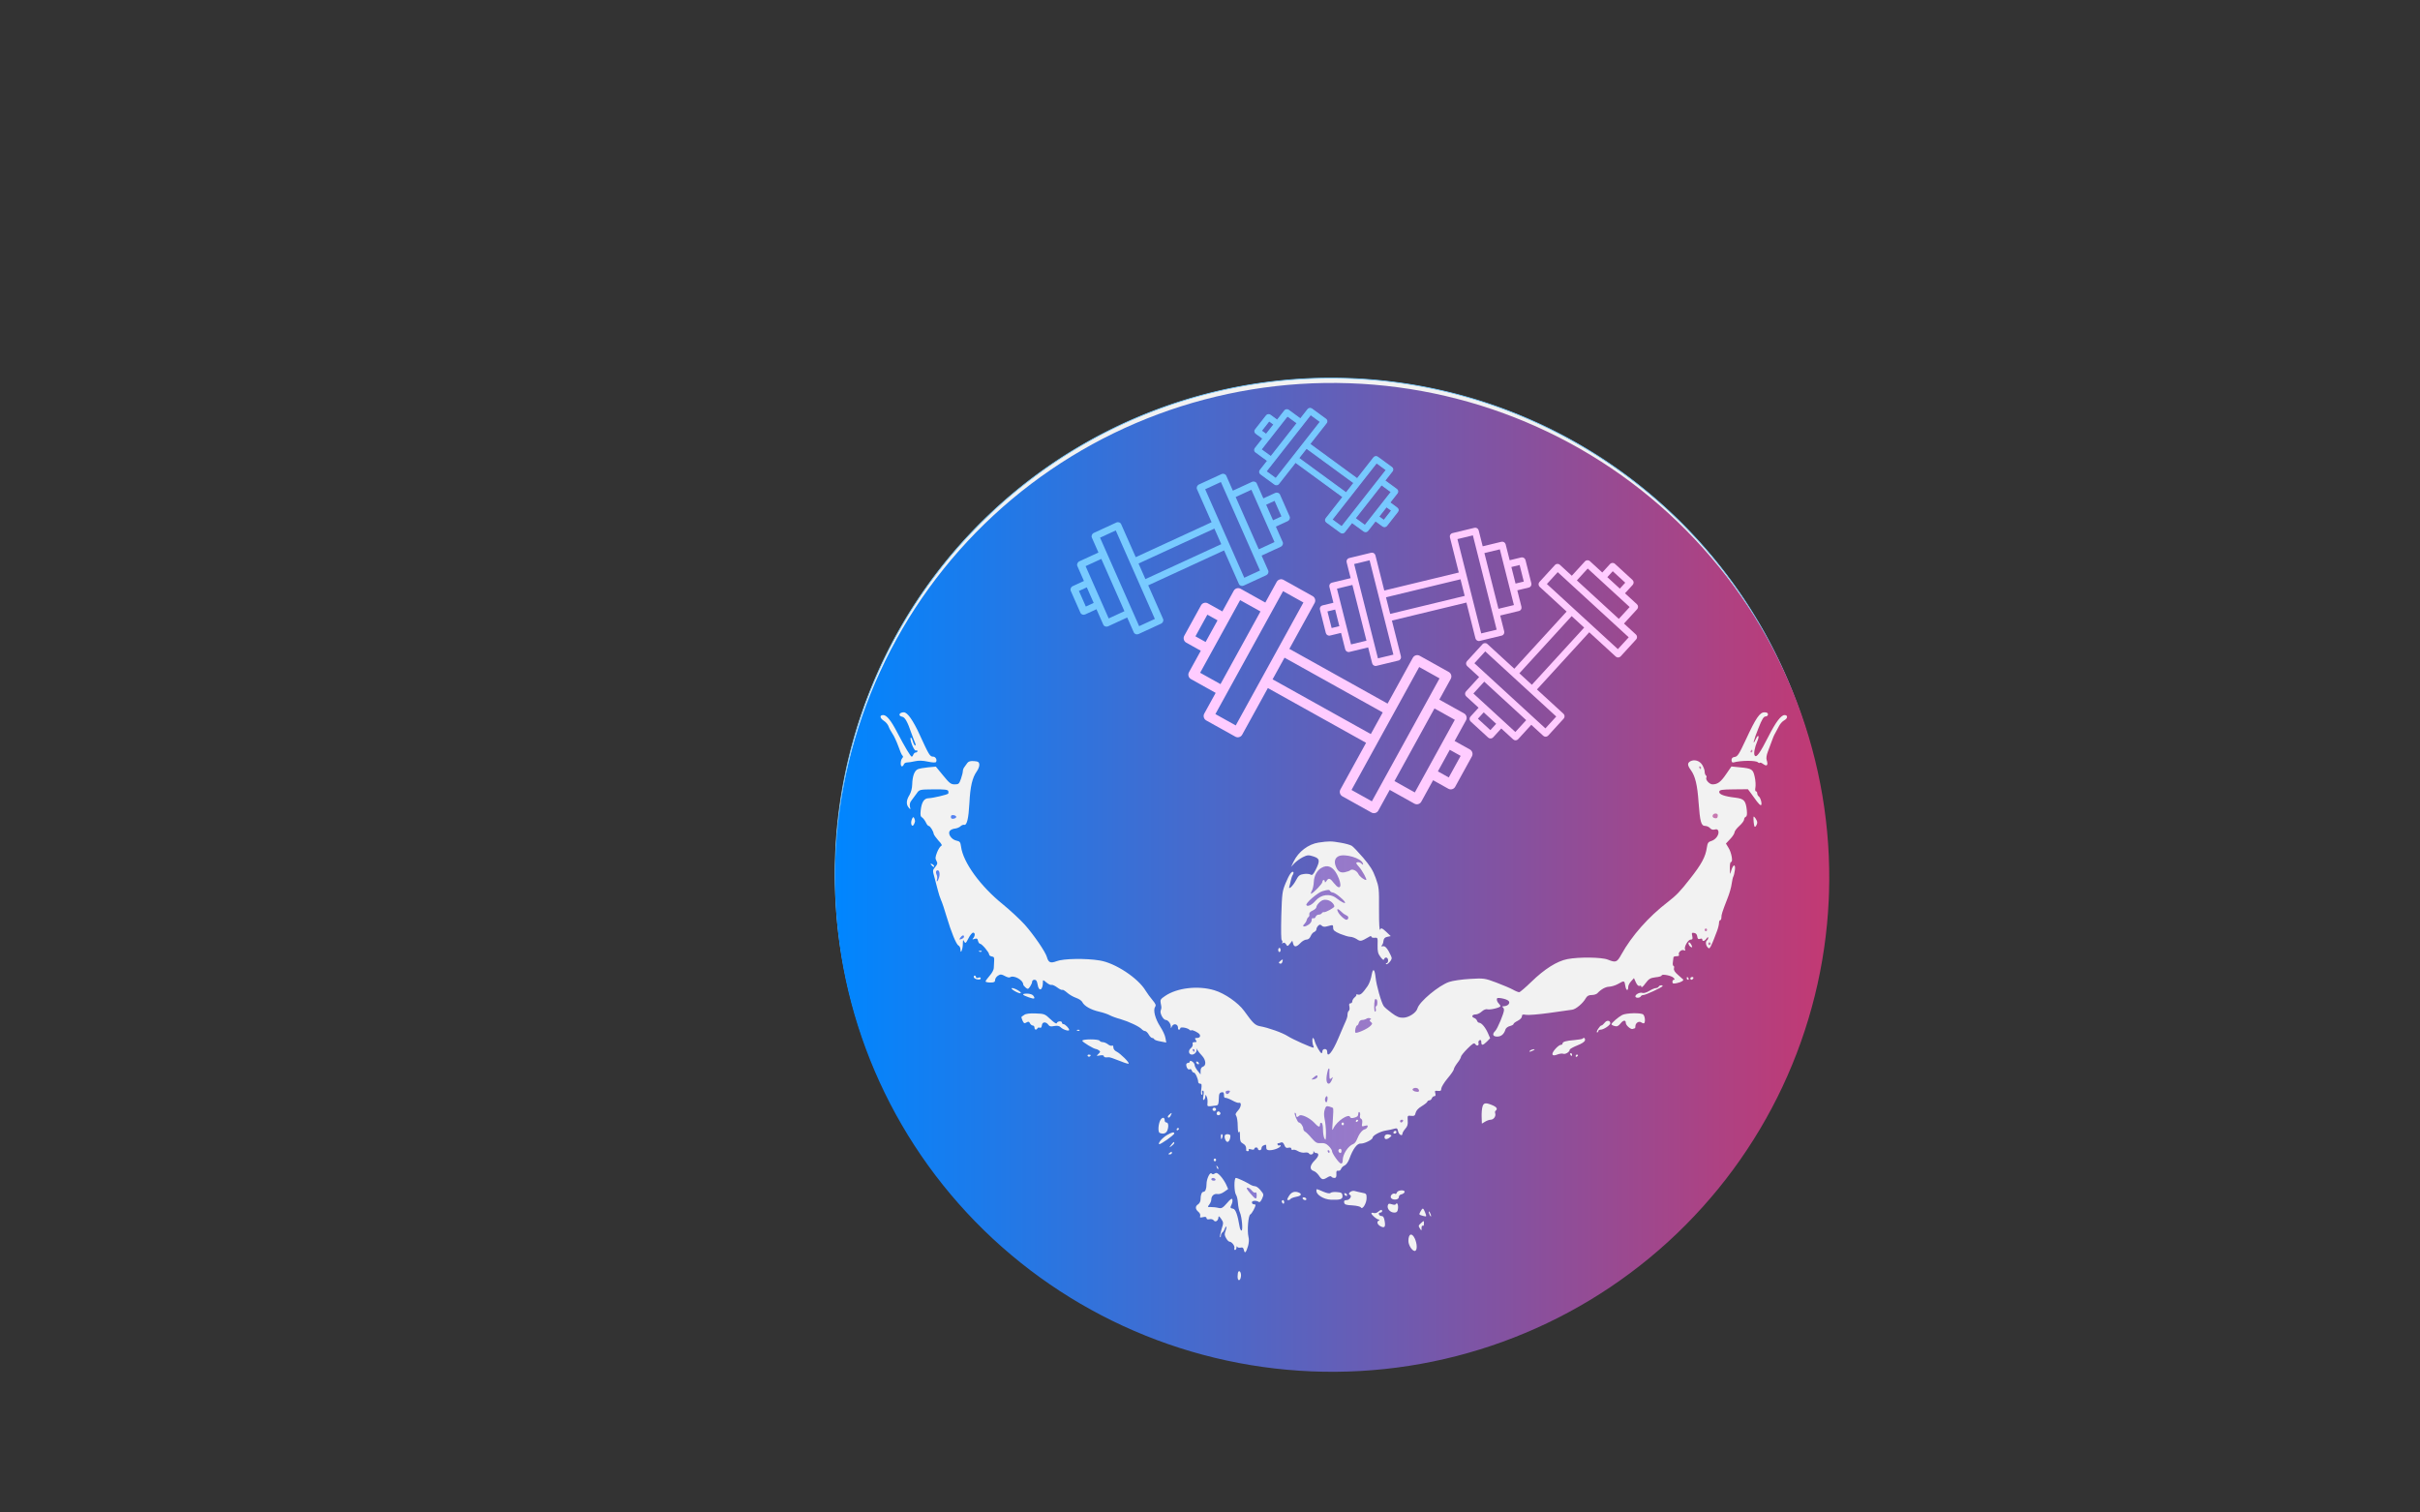 <?xml version="1.0" encoding="UTF-8" standalone="no"?>
<svg
   version="1.1"
   id="Layer_1"
   x="0px"
   y="0px"
   viewBox="0 0 2560 1600"
   enable-background="new 0 0 2560 1600"
   xml:space="preserve"
   sodipodi:docname="gymLOGO.svg"
   inkscape:version="1.2.1 (9c6d41e410, 2022-07-14)"
   xmlns:inkscape="http://www.inkscape.org/namespaces/inkscape"
   xmlns:sodipodi="http://sodipodi.sourceforge.net/DTD/sodipodi-0.dtd"
   xmlns:xlink="http://www.w3.org/1999/xlink"
   xmlns="http://www.w3.org/2000/svg"
   xmlns:svg="http://www.w3.org/2000/svg"><rect x="0" y="0" width="2560" height="1600" fill="#333333" stroke="none"/><defs
   id="defs1568"><linearGradient
     inkscape:collect="always"
     id="linearGradient117492"><stop
       style="stop-color:#0086ff;stop-opacity:1;"
       offset="0"
       id="stop117488" /><stop
       style="stop-color:#c33973;stop-opacity:1;"
       offset="1"
       id="stop117490" /></linearGradient><clipPath
     clipPathUnits="userSpaceOnUse"
     id="clipPath590-7-3"><path
       style="opacity:0.63;fill:#cccccc;fill-opacity:0.76;fill-rule:evenodd;stroke-width:3.707;stroke-linecap:round;stroke-linejoin:round;stroke-opacity:0.628"
       id="path592-5-7"
       sodipodi:type="arc"
       sodipodi:cx="6651.4668"
       sodipodi:cy="-6158.8633"
       sodipodi:rx="4161.4893"
       sodipodi:ry="3567.7383"
       sodipodi:start="0.045278583"
       sodipodi:end="0.030602753"
       sodipodi:open="true"
       sodipodi:arc-type="arc"
       d="M 10808.691,-5997.376 A 4161.489,3567.738 0 0 1 6478.359,-2594.213 4161.489,3567.738 0 0 1 2492.972,-6294.193 4161.489,3567.738 0 0 1 6794.06,-9724.506 4161.489,3567.738 0 0 1 10811.008,-6049.698"
       transform="scale(1,-1)" /></clipPath><linearGradient
     inkscape:collect="always"
     xlink:href="#linearGradient87796"
     id="linearGradient87798"
     x1="2489.977"
     y1="6158.863"
     x2="10812.956"
     y2="6158.863"
     gradientUnits="userSpaceOnUse" /><linearGradient
     inkscape:collect="always"
     id="linearGradient87796"><stop
       style="stop-color:#3e86ff;stop-opacity:1;"
       offset="0"
       id="stop87792" /><stop
       style="stop-color:#c33985;stop-opacity:0.651;"
       offset="1"
       id="stop87794" /></linearGradient><clipPath
     clipPathUnits="userSpaceOnUse"
     id="clipPath590-7-3-7"><path
       style="opacity:0.63;fill:#cccccc;fill-opacity:0.76;fill-rule:evenodd;stroke-width:3.707;stroke-linecap:round;stroke-linejoin:round;stroke-opacity:0.628"
       id="path592-5-7-1"
       sodipodi:type="arc"
       sodipodi:cx="6651.4668"
       sodipodi:cy="-6158.8633"
       sodipodi:rx="4161.4893"
       sodipodi:ry="3567.7383"
       sodipodi:start="0.045278583"
       sodipodi:end="0.030602753"
       sodipodi:open="true"
       sodipodi:arc-type="arc"
       d="M 10808.691,-5997.376 A 4161.489,3567.738 0 0 1 6478.359,-2594.213 4161.489,3567.738 0 0 1 2492.972,-6294.193 4161.489,3567.738 0 0 1 6794.06,-9724.506 4161.489,3567.738 0 0 1 10811.008,-6049.698"
       transform="scale(1,-1)" /></clipPath><linearGradient
     inkscape:collect="always"
     xlink:href="#linearGradient117492"
     id="linearGradient117374"
     gradientUnits="userSpaceOnUse"
     x1="2489.977"
     y1="6158.863"
     x2="10812.956"
     y2="6158.863" /><linearGradient
     inkscape:collect="always"
     xlink:href="#linearGradient87796"
     id="linearGradient117376"
     gradientUnits="userSpaceOnUse"
     x1="2489.977"
     y1="6158.863"
     x2="10812.956"
     y2="6158.863" /><linearGradient
     inkscape:collect="always"
     xlink:href="#linearGradient87796"
     id="linearGradient117378"
     gradientUnits="userSpaceOnUse"
     x1="2489.977"
     y1="6158.863"
     x2="10812.956"
     y2="6158.863" /><linearGradient
     inkscape:collect="always"
     xlink:href="#linearGradient87796"
     id="linearGradient117380"
     gradientUnits="userSpaceOnUse"
     x1="2489.977"
     y1="6158.863"
     x2="10812.956"
     y2="6158.863" /><linearGradient
     inkscape:collect="always"
     xlink:href="#linearGradient87796"
     id="linearGradient117382"
     gradientUnits="userSpaceOnUse"
     x1="2489.977"
     y1="6158.863"
     x2="10812.956"
     y2="6158.863" /><linearGradient
     inkscape:collect="always"
     xlink:href="#linearGradient87796"
     id="linearGradient117384"
     gradientUnits="userSpaceOnUse"
     x1="2489.977"
     y1="6158.863"
     x2="10812.956"
     y2="6158.863" /><linearGradient
     inkscape:collect="always"
     xlink:href="#linearGradient87796"
     id="linearGradient117386"
     gradientUnits="userSpaceOnUse"
     x1="2489.977"
     y1="6158.863"
     x2="10812.956"
     y2="6158.863" /><linearGradient
     inkscape:collect="always"
     xlink:href="#linearGradient87796"
     id="linearGradient117388"
     gradientUnits="userSpaceOnUse"
     x1="2489.977"
     y1="6158.863"
     x2="10812.956"
     y2="6158.863" /><linearGradient
     inkscape:collect="always"
     xlink:href="#linearGradient87796"
     id="linearGradient117390"
     gradientUnits="userSpaceOnUse"
     x1="2489.977"
     y1="6158.863"
     x2="10812.956"
     y2="6158.863" /><linearGradient
     inkscape:collect="always"
     xlink:href="#linearGradient87796"
     id="linearGradient117392"
     gradientUnits="userSpaceOnUse"
     x1="2489.977"
     y1="6158.863"
     x2="10812.956"
     y2="6158.863" /><linearGradient
     inkscape:collect="always"
     xlink:href="#linearGradient87796"
     id="linearGradient117394"
     gradientUnits="userSpaceOnUse"
     x1="2489.977"
     y1="6158.863"
     x2="10812.956"
     y2="6158.863" /><linearGradient
     inkscape:collect="always"
     xlink:href="#linearGradient87796"
     id="linearGradient117396"
     gradientUnits="userSpaceOnUse"
     x1="2489.977"
     y1="6158.863"
     x2="10812.956"
     y2="6158.863" /><linearGradient
     inkscape:collect="always"
     xlink:href="#linearGradient87796"
     id="linearGradient117398"
     gradientUnits="userSpaceOnUse"
     x1="2489.977"
     y1="6158.863"
     x2="10812.956"
     y2="6158.863" /><linearGradient
     inkscape:collect="always"
     xlink:href="#linearGradient87796"
     id="linearGradient117400"
     gradientUnits="userSpaceOnUse"
     x1="2489.977"
     y1="6158.863"
     x2="10812.956"
     y2="6158.863" /><linearGradient
     inkscape:collect="always"
     xlink:href="#linearGradient87796"
     id="linearGradient117402"
     gradientUnits="userSpaceOnUse"
     x1="2489.977"
     y1="6158.863"
     x2="10812.956"
     y2="6158.863" /><linearGradient
     inkscape:collect="always"
     xlink:href="#linearGradient87796"
     id="linearGradient117404"
     gradientUnits="userSpaceOnUse"
     x1="2489.977"
     y1="6158.863"
     x2="10812.956"
     y2="6158.863" /><linearGradient
     inkscape:collect="always"
     xlink:href="#linearGradient87796"
     id="linearGradient117406"
     gradientUnits="userSpaceOnUse"
     x1="2489.977"
     y1="6158.863"
     x2="10812.956"
     y2="6158.863" /><linearGradient
     inkscape:collect="always"
     xlink:href="#linearGradient87796"
     id="linearGradient117408"
     gradientUnits="userSpaceOnUse"
     x1="2489.977"
     y1="6158.863"
     x2="10812.956"
     y2="6158.863" /><linearGradient
     inkscape:collect="always"
     xlink:href="#linearGradient87796"
     id="linearGradient117410"
     gradientUnits="userSpaceOnUse"
     x1="2489.977"
     y1="6158.863"
     x2="10812.956"
     y2="6158.863" /><linearGradient
     inkscape:collect="always"
     xlink:href="#linearGradient87796"
     id="linearGradient117412"
     gradientUnits="userSpaceOnUse"
     x1="2489.977"
     y1="6158.863"
     x2="10812.956"
     y2="6158.863" /><linearGradient
     inkscape:collect="always"
     xlink:href="#linearGradient87796"
     id="linearGradient117414"
     gradientUnits="userSpaceOnUse"
     x1="2489.977"
     y1="6158.863"
     x2="10812.956"
     y2="6158.863" /><linearGradient
     inkscape:collect="always"
     xlink:href="#linearGradient87796"
     id="linearGradient117416"
     gradientUnits="userSpaceOnUse"
     x1="2489.977"
     y1="6158.863"
     x2="10812.956"
     y2="6158.863" /><linearGradient
     inkscape:collect="always"
     xlink:href="#linearGradient87796"
     id="linearGradient117418"
     gradientUnits="userSpaceOnUse"
     x1="2489.977"
     y1="6158.863"
     x2="10812.956"
     y2="6158.863" /><linearGradient
     inkscape:collect="always"
     xlink:href="#linearGradient87796"
     id="linearGradient117420"
     gradientUnits="userSpaceOnUse"
     x1="2489.977"
     y1="6158.863"
     x2="10812.956"
     y2="6158.863" /><linearGradient
     inkscape:collect="always"
     xlink:href="#linearGradient87796"
     id="linearGradient117422"
     gradientUnits="userSpaceOnUse"
     x1="2489.977"
     y1="6158.863"
     x2="10812.956"
     y2="6158.863" /><linearGradient
     inkscape:collect="always"
     xlink:href="#linearGradient87796"
     id="linearGradient117424"
     gradientUnits="userSpaceOnUse"
     x1="2489.977"
     y1="6158.863"
     x2="10812.956"
     y2="6158.863" /><linearGradient
     inkscape:collect="always"
     xlink:href="#linearGradient87796"
     id="linearGradient117426"
     gradientUnits="userSpaceOnUse"
     x1="2489.977"
     y1="6158.863"
     x2="10812.956"
     y2="6158.863" /></defs><sodipodi:namedview
   id="namedview1566"
   pagecolor="#ffffff"
   bordercolor="#000000"
   borderopacity="0.25"
   inkscape:showpageshadow="2"
   inkscape:pageopacity="0.0"
   inkscape:pagecheckerboard="0"
   inkscape:deskcolor="#d1d1d1"
   showgrid="false"
   inkscape:zoom="0.67793863"
   inkscape:cx="1608.5527"
   inkscape:cy="963.95157"
   inkscape:window-width="1920"
   inkscape:window-height="1003"
   inkscape:window-x="0"
   inkscape:window-y="0"
   inkscape:window-maximized="1"
   inkscape:current-layer="Layer_1" />
<rect
   width="0"
   height="0"
   id="rect861" />

<g
   id="g117611"
   transform="translate(224.382,363.522)"><path
     id="path116534"
     style="opacity:1;fill:#f2f2f2;fill-rule:evenodd;stroke:#78caff;stroke-width:0.832;stroke-linecap:round;stroke-linejoin:round;stroke-opacity:0.996"
     d="M 1707.72,584.773 A 524.584,524.584 0 0 1 1161.852,1085.158 524.584,524.584 0 0 1 659.467,541.13 524.584,524.584 0 0 1 1201.648,36.753 524.584,524.584 0 0 1 1708.012,577.08" /><g
     id="g116450"
     transform="matrix(1.436,0,0,1.466,-510.433,-582.595)"><g
       transform="matrix(0.088,0,0,-0.1,595.206,1398.43)"
       fill="#000000"
       stroke="none"
       id="g56-9-2"
       clip-path="url(#clipPath590-7-3-7)"
       style="fill:url(#linearGradient87798);fill-opacity:1"><path
         d="M 0,4895 V 0 h 6740 6740 V 4895 9790 H 6740 0 Z m 3123,2413 c 20,-24 52,-74 72,-113 82,-154 89,-165 117,-165 20,0 34,-23 24,-38 -3,-6 -30,-5 -68,2 -42,8 -78,9 -108,3 -25,-5 -55,-9 -67,-9 -12,0 -24,-6 -27,-14 -3,-8 -10,-14 -16,-14 -14,0 -13,43 2,58 9,9 10,15 2,20 -6,4 -21,34 -34,67 -14,33 -35,73 -48,89 -13,17 -28,40 -33,53 -5,13 -22,32 -39,41 -36,20 -39,42 -6,42 28,0 65,-39 116,-124 65,-107 113,-176 122,-176 5,0 11,7 14,15 4,8 12,15 20,15 8,0 14,4 14,10 0,5 -6,7 -13,4 -15,-5 -55,82 -43,93 3,4 11,-8 17,-25 6,-18 15,-32 20,-32 5,0 5,7 0,18 -5,9 -19,41 -31,70 -33,84 -55,117 -78,120 -37,6 -25,32 14,32 15,0 35,-15 57,-42 z m 7177,27 c 0,-8 -9,-15 -20,-15 -16,0 -30,-19 -60,-85 -41,-87 -54,-138 -20,-75 19,35 30,19 11,-18 -23,-46 -33,-94 -21,-105 15,-15 43,19 113,137 61,104 106,156 136,156 29,0 27,-24 -3,-38 -14,-6 -33,-24 -42,-39 -9,-15 -24,-39 -33,-53 -10,-14 -23,-41 -30,-60 -8,-19 -22,-52 -32,-74 -11,-25 -15,-46 -10,-60 14,-36 3,-49 -26,-31 -14,9 -27,14 -30,11 -4,-3 -11,-2 -17,3 -17,15 -144,14 -206,-1 -9,-2 -15,4 -15,17 0,14 8,21 27,23 24,3 36,20 94,127 83,154 115,195 155,195 19,0 29,-5 29,-15 z m -550,-365 c 11,-16 20,-37 20,-48 0,-12 5,-24 10,-27 6,-4 8,-11 4,-16 -9,-16 26,-49 52,-49 42,0 69,17 113,73 l 45,56 70,-6 c 102,-8 111,-14 125,-69 7,-26 9,-60 6,-75 -4,-18 -2,-29 4,-29 6,0 11,-7 11,-15 0,-7 6,-18 13,-22 17,-10 31,-63 17,-63 -6,0 -20,12 -33,27 -12,14 -34,40 -48,57 l -27,31 -118,-1 c -100,-1 -119,-3 -122,-17 -4,-19 43,-34 136,-43 72,-8 86,-21 95,-91 3,-30 1,-43 -9,-47 -8,-3 -14,-12 -14,-20 0,-8 -18,-29 -40,-46 -22,-17 -40,-38 -40,-46 0,-8 -16,-30 -36,-48 l -36,-33 21,-30 c 25,-33 40,-103 22,-103 -7,0 -11,-18 -10,-47 1,-47 1,-48 11,-16 16,48 38,51 31,5 -3,-20 -9,-41 -13,-47 -4,-5 -10,-29 -14,-53 -3,-23 -19,-71 -35,-105 -44,-97 -51,-117 -51,-137 0,-11 -4,-20 -10,-20 -5,0 -10,-9 -10,-20 0,-10 -7,-36 -16,-57 -9,-21 -22,-49 -28,-63 -6,-14 -17,-35 -24,-47 -12,-19 -16,-20 -28,-8 -16,16 -18,41 -4,50 6,3 10,12 10,18 0,7 -7,4 -14,-5 -15,-20 -36,-24 -36,-7 0,6 -8,8 -19,4 -15,-4 -20,0 -23,17 -2,15 -11,24 -26,26 -20,3 -22,0 -16,-22 5,-21 3,-26 -13,-26 -22,0 -58,-54 -47,-72 5,-8 2,-9 -10,-5 -20,8 -51,-17 -41,-33 4,-6 -5,-10 -19,-10 -14,0 -26,-3 -27,-7 0,-5 -3,-20 -5,-35 -3,-16 0,-28 5,-28 5,0 7,-8 4,-18 -3,-13 7,-27 34,-47 21,-16 40,-30 42,-32 10,-7 -16,-21 -51,-27 -31,-6 -38,-4 -38,9 0,8 5,15 12,15 9,0 8,4 -2,14 -16,16 -100,30 -100,17 0,-5 -23,-11 -51,-13 -45,-5 -56,-11 -85,-44 -18,-22 -33,-33 -34,-25 0,7 -6,11 -15,7 -10,-3 -20,5 -31,25 l -16,31 -24,-23 c -13,-12 -24,-30 -24,-40 0,-33 -18,-29 -24,6 -8,40 -8,41 -61,15 -22,-11 -55,-19 -73,-20 -31,0 -70,-19 -100,-47 -7,-7 -29,-13 -47,-13 -26,0 -39,-6 -51,-24 -23,-36 -83,-79 -113,-82 -14,-2 -100,-12 -189,-23 -90,-11 -179,-17 -198,-14 -27,5 -34,2 -34,-11 0,-10 -15,-23 -35,-32 -19,-8 -35,-18 -35,-23 0,-5 -14,-11 -30,-15 -17,-3 -33,-14 -37,-23 -12,-35 -36,-53 -70,-53 -37,0 -44,18 -16,41 19,17 73,127 73,151 0,9 -6,19 -12,21 -7,3 -1,6 13,6 15,1 32,7 38,15 16,19 -4,33 -57,42 -34,5 -42,4 -42,-8 0,-9 7,-21 15,-28 8,-7 15,-16 15,-20 0,-11 -87,-29 -110,-23 -11,3 -31,-4 -46,-16 -15,-12 -37,-21 -50,-21 -30,0 -40,-17 -15,-25 11,-3 22,-12 25,-20 3,-8 11,-15 18,-15 20,-1 51,-32 73,-74 l 19,-38 -27,-24 c -34,-29 -47,-30 -47,-4 0,13 -5,18 -14,14 -8,-3 -12,-12 -10,-19 8,-19 -12,-27 -26,-10 -10,12 -20,7 -66,-32 -30,-26 -54,-52 -54,-58 0,-6 -13,-27 -30,-45 -16,-18 -30,-39 -30,-46 0,-6 -23,-36 -52,-65 -29,-30 -52,-63 -53,-74 0,-16 -6,-19 -28,-17 -25,3 -28,0 -22,-17 4,-15 2,-21 -8,-21 -8,0 -17,-7 -21,-15 -3,-8 -12,-15 -20,-15 -8,0 -16,-4 -18,-10 -1,-5 -23,-20 -48,-33 -29,-15 -46,-32 -50,-48 -5,-20 -11,-23 -37,-21 -31,3 -31,2 -29,-33 3,-28 -2,-43 -20,-60 -13,-13 -24,-29 -24,-35 0,-22 -30,-9 -36,16 -6,22 -10,25 -33,19 -14,-4 -46,-10 -71,-13 -48,-7 -110,-36 -110,-52 0,-14 -71,-44 -100,-42 -30,2 -65,-39 -95,-111 -9,-21 -26,-42 -39,-47 -13,-4 -26,-16 -30,-25 -3,-9 -14,-15 -23,-13 -14,2 -18,-3 -16,-24 1,-21 -3,-28 -17,-28 -10,0 -21,4 -25,9 -3,6 -17,4 -33,-5 -38,-20 -48,-18 -72,14 -12,15 -31,29 -43,32 -37,10 -33,41 8,76 36,30 41,54 10,54 -7,0 -15,6 -18,13 -2,6 -3,4 -2,-5 3,-19 -29,-26 -39,-10 -3,5 -18,7 -33,5 -15,-3 -41,2 -57,10 -16,9 -35,13 -42,10 -8,-3 -14,0 -14,7 0,8 -9,11 -24,8 -18,-4 -27,1 -35,20 -8,16 -17,22 -27,18 -9,-3 -20,-6 -25,-6 -6,0 -7,-5 -4,-10 4,-6 11,-8 16,-5 5,4 9,2 9,-3 0,-13 -55,-32 -91,-32 -22,0 -29,5 -29,20 0,22 -1,23 -24,14 -9,-3 -16,-12 -16,-20 0,-8 -7,-14 -15,-14 -8,0 -15,5 -15,10 0,6 -7,10 -15,10 -8,0 -15,-5 -15,-10 0,-6 -11,-8 -26,-4 -17,4 -25,3 -21,-3 3,-5 0,-10 -8,-10 -8,0 -14,3 -13,6 2,25 -6,39 -27,49 -21,10 -25,19 -25,54 0,29 -3,38 -9,29 -6,-9 -9,7 -10,44 0,31 -6,64 -12,72 -10,11 -7,19 15,40 27,25 31,61 7,55 -8,-2 -33,6 -57,18 -24,11 -50,19 -56,18 -8,-2 -13,7 -12,20 0,18 -4,22 -20,20 -15,-2 -21,-11 -22,-28 -3,-61 -4,-65 -27,-68 -74,-8 -72,-9 -69,20 2,15 -1,35 -7,45 -9,16 -10,16 -11,1 0,-9 -5,-20 -11,-24 -9,-5 -10,3 -5,30 5,24 3,36 -5,36 -6,0 -9,-7 -5,-15 3,-8 1,-15 -4,-15 -6,0 -8,16 -4,40 5,33 4,40 -10,40 -9,0 -16,6 -16,13 0,22 -24,67 -36,67 -7,0 -15,7 -18,16 -3,8 -11,12 -17,8 -12,-7 -29,12 -29,34 0,6 7,12 15,12 8,0 15,5 15,10 0,7 6,7 20,0 11,-6 20,-17 20,-25 0,-8 11,-26 25,-41 l 25,-27 v 25 c 0,17 7,27 20,31 29,8 25,48 -7,78 -16,14 -34,34 -41,44 -7,11 -10,14 -7,7 9,-17 -13,-42 -37,-42 -28,0 -34,29 -10,46 12,8 19,21 16,29 -4,11 1,15 16,15 19,0 20,2 10,15 -10,13 -9,15 8,15 24,0 34,11 24,26 -10,13 -63,36 -70,29 -3,-2 -10,-1 -16,5 -18,14 -76,22 -76,10 0,-5 -4,-10 -10,-10 -5,0 -9,3 -9,8 5,33 -39,43 -53,12 -5,-12 -7,-11 -7,3 -1,22 -24,47 -43,47 -21,1 -51,49 -42,68 8,20 8,19 0,54 -5,23 -1,29 37,51 100,59 277,77 413,41 86,-22 199,-90 248,-148 75,-90 92,-104 132,-111 72,-11 189,-47 234,-72 39,-22 198,-83 215,-83 3,0 3,5 0,11 -10,16 -13,59 -4,59 4,0 11,-10 14,-22 9,-29 47,-88 58,-88 4,0 7,7 7,15 0,8 9,15 20,15 13,0 20,-7 20,-20 0,-48 43,-4 92,95 19,39 40,80 46,93 28,53 32,63 32,81 0,11 5,23 11,27 6,3 8,17 5,30 -5,17 -2,24 9,24 8,0 15,6 15,14 0,8 9,21 20,29 11,8 17,16 14,20 -3,3 3,3 14,0 20,-5 38,9 80,61 15,19 29,52 36,89 10,43 24,32 31,-25 6,-57 48,-183 68,-208 7,-9 37,-31 67,-50 41,-27 65,-35 97,-34 47,1 109,36 119,68 16,48 177,164 264,190 30,9 109,19 175,22 116,6 124,5 220,-26 55,-18 118,-41 139,-51 22,-11 46,-19 53,-19 7,0 53,34 102,75 111,93 214,149 302,164 97,16 288,14 339,-4 66,-23 76,-20 113,38 86,134 228,272 387,377 73,49 105,77 187,168 97,106 130,159 141,225 6,35 12,42 40,49 36,10 66,47 56,72 -4,11 -13,14 -30,10 -15,-4 -29,0 -39,10 -9,9 -27,16 -41,16 -34,0 -43,30 -55,169 -10,126 -28,190 -64,233 -31,36 -31,52 -4,65 35,15 77,3 99,-27 z m -6052,4 c 2,-12 -8,-34 -21,-50 -38,-46 -55,-110 -62,-229 -7,-112 -21,-162 -44,-157 -8,2 -21,-3 -30,-10 -9,-8 -29,-15 -46,-17 -16,-1 -36,-8 -43,-16 -21,-20 11,-63 54,-71 29,-5 34,-11 39,-43 17,-114 162,-286 352,-418 61,-43 143,-109 182,-146 74,-72 174,-197 185,-234 13,-39 30,-46 81,-29 55,19 245,22 362,5 129,-18 321,-127 384,-219 13,-18 39,-49 57,-67 26,-27 31,-37 22,-48 -19,-23 0,-86 41,-141 21,-28 42,-65 45,-84 l 7,-33 -49,8 c -27,4 -50,11 -52,16 -2,5 -10,9 -17,9 -7,0 -20,11 -29,25 -9,14 -23,25 -31,25 -7,0 -20,6 -27,13 -21,20 -108,55 -178,73 -35,8 -76,21 -90,28 -14,7 -54,19 -90,26 -70,14 -124,41 -140,69 -5,10 -28,23 -51,30 -24,7 -58,24 -76,38 -19,14 -36,23 -39,20 -4,-3 -23,4 -43,17 -20,13 -42,21 -48,19 -7,-3 -26,5 -43,17 -29,21 -30,21 -30,1 0,-57 -34,-70 -44,-16 -5,26 -12,35 -26,35 -11,0 -20,-6 -20,-14 0,-8 -8,-23 -17,-35 -16,-20 -20,-20 -38,-7 -11,8 -20,18 -20,23 0,32 -81,69 -110,51 -6,-4 -25,0 -43,9 -28,13 -37,14 -57,3 -14,-7 -25,-22 -25,-32 0,-14 -8,-18 -40,-18 -22,0 -40,4 -40,8 0,4 16,23 35,42 19,18 34,43 34,54 0,12 2,35 3,51 2,25 -1,31 -19,33 -13,2 -23,8 -23,15 0,15 -61,77 -76,77 -6,0 -14,9 -17,21 -4,16 -10,19 -29,14 -19,-6 -21,-5 -10,6 16,18 15,39 -2,39 -8,0 -26,-18 -39,-41 -22,-37 -26,-39 -36,-23 -9,16 -10,14 -11,-16 0,-40 -20,-81 -20,-42 0,12 -7,25 -16,29 -19,7 -61,95 -102,214 -16,47 -36,99 -45,115 -8,16 -20,47 -26,69 -7,22 -19,64 -28,92 -17,52 -17,53 6,77 19,20 21,27 10,44 -11,17 -10,27 5,61 10,22 25,42 33,46 12,4 7,14 -22,40 -20,20 -38,41 -39,48 -3,20 -30,57 -42,57 -6,0 -17,12 -24,26 -8,14 -22,30 -31,35 -14,7 -16,18 -12,51 8,61 29,88 67,88 35,1 154,25 163,33 3,4 3,12 1,19 -4,10 -35,13 -123,12 -118,-1 -119,-1 -142,-30 -13,-16 -33,-38 -43,-50 -13,-14 -17,-28 -13,-45 6,-22 6,-23 -10,-7 -23,23 -21,54 6,91 14,21 22,48 23,77 2,60 19,98 46,109 13,5 52,11 88,14 l 64,5 61,-64 c 53,-56 65,-64 97,-64 33,0 37,4 52,40 9,22 16,47 16,56 0,8 6,22 13,29 6,8 18,21 25,30 10,11 27,15 55,13 34,-2 43,-7 45,-24 z m -538,-409 c 0,-5 -5,-17 -10,-25 -16,-24 -31,7 -17,37 8,17 13,20 19,11 4,-7 8,-17 8,-23 z m 7050,-9 c 0,-17 -17,-39 -23,-30 -5,9 -10,52 -8,69 2,12 31,-25 31,-39 z M 6723,6409 c 40,-6 81,-16 92,-22 11,-5 54,-44 96,-86 59,-60 82,-91 105,-146 28,-68 29,-75 28,-229 0,-108 3,-154 10,-144 8,14 15,12 49,-15 l 39,-32 -28,-5 c -22,-4 -30,-12 -33,-30 -1,-14 -8,-29 -15,-33 -6,-5 -2,-7 11,-5 15,2 29,-8 47,-35 14,-21 26,-44 26,-51 0,-17 -38,-51 -47,-43 -3,4 -1,7 5,7 7,0 12,9 12,20 0,22 -25,28 -34,8 -3,-9 -13,-3 -30,17 -21,24 -25,39 -24,85 2,54 1,55 -25,53 -15,-1 -27,2 -27,8 0,5 -7,6 -17,0 -70,-35 -74,-36 -105,-18 -16,9 -41,17 -55,17 -14,0 -52,10 -84,21 -48,18 -59,26 -59,44 0,22 -2,22 -40,13 -30,-8 -44,-7 -55,2 -12,10 -18,10 -30,0 -8,-7 -15,-18 -15,-26 0,-7 -8,-15 -18,-19 -11,-3 -24,-17 -30,-30 -8,-16 -20,-25 -35,-25 -13,0 -36,-11 -51,-25 -33,-30 -52,-32 -61,-4 l -7,21 -20,-22 c -19,-20 -21,-20 -32,-4 -8,11 -18,14 -26,9 -8,-5 -11,-4 -6,3 3,6 2,13 -4,17 -6,4 -7,67 -4,178 6,163 8,175 36,234 30,62 53,91 65,80 3,-4 1,-12 -4,-19 -6,-7 -13,-25 -17,-40 -3,-14 -9,-34 -12,-43 -13,-32 29,0 55,43 20,33 31,41 65,45 22,3 48,1 57,-4 14,-7 22,0 43,35 38,65 35,81 -19,96 -40,11 -51,11 -88,-5 -23,-10 -55,-30 -71,-44 l -28,-26 22,39 c 39,70 123,125 208,136 86,11 107,11 185,-1 z M 3320,6238 c 0,-6 -6,-5 -15,2 -8,7 -15,14 -15,16 0,2 7,1 15,-2 8,-4 15,-11 15,-16 z m 6340,-568 c 8,-16 8,-18 -4,-14 -17,6 -30,34 -16,34 5,0 14,-9 20,-20 z m -3440,-35 c 0,-8 -4,-15 -10,-15 -5,0 -10,7 -10,15 0,8 5,15 10,15 6,0 10,-7 10,-15 z m -2503,-11 c -3,-3 -12,-4 -19,-1 -8,3 -5,6 6,6 11,1 17,-2 13,-5 z m 2517,-77 c -3,-9 -12,-13 -20,-10 -12,4 -11,8 3,18 21,16 26,14 17,-8 z M 3670,5439 c 0,-6 9,-8 20,-4 12,4 20,2 20,-5 0,-15 -52,-8 -58,8 -2,6 1,12 7,12 6,0 11,-5 11,-11 z m 5965,-9 c 3,-5 1,-10 -4,-10 -6,0 -11,5 -11,10 0,6 2,10 4,10 3,0 8,-4 11,-10 z m 40,0 c -3,-5 -10,-10 -16,-10 -5,0 -9,5 -9,10 0,6 7,10 16,10 8,0 12,-4 9,-10 z m -258,-57 c -12,-11 -141,-63 -159,-63 -9,0 -20,-4 -23,-10 -8,-13 -45,-13 -45,0 0,15 39,32 60,25 10,-3 35,3 57,15 21,11 45,20 55,20 9,0 20,5 23,10 3,6 13,10 22,10 9,0 13,-3 10,-7 z m -5394,-30 c 18,-9 27,-18 20,-20 -6,-2 -29,5 -50,16 -23,12 -31,20 -20,21 10,0 32,-7 50,-17 z m 127,-38 c 19,-23 9,-26 -37,-12 -58,17 -64,27 -16,27 24,0 46,-6 53,-15 z m 144,-170 c 32,-26 51,-36 53,-27 5,14 43,17 43,2 0,-5 5,-10 12,-10 14,0 48,-30 48,-42 0,-12 -52,2 -72,20 -12,10 -28,12 -54,8 -26,-5 -39,-3 -47,8 -20,25 -52,24 -55,-2 -2,-15 -9,-22 -17,-18 -8,3 -17,1 -20,-4 -9,-15 -25,-12 -25,5 0,8 -7,15 -15,15 -7,0 -18,7 -23,16 -7,13 -13,14 -29,6 -17,-9 -22,-7 -33,13 -7,14 -11,26 -9,27 2,2 13,9 24,15 12,8 48,12 95,10 72,-2 78,-4 124,-42 z m 4962,34 c 14,-12 19,-51 8,-62 -3,-3 -14,-1 -24,5 -21,13 -50,-4 -50,-28 0,-8 -2,-14 -4,-14 -2,0 -11,-2 -18,-5 -15,-6 -58,26 -58,43 0,23 -21,22 -44,-3 -19,-20 -30,-24 -50,-19 -14,3 -26,9 -26,13 0,10 59,53 90,67 35,15 159,17 176,3 z m -276,-63 c 0,-14 -56,-46 -81,-46 -10,0 -19,-4 -19,-10 0,-5 -5,-10 -10,-10 -14,0 22,49 35,50 6,0 18,9 28,20 17,20 47,18 47,-4 z m -4443,-52 c -3,-3 -12,-4 -19,-1 -8,3 -5,6 6,6 11,1 17,-2 13,-5 z m 4231,-71 c -2,-10 -26,-24 -65,-37 -35,-12 -63,-26 -63,-31 0,-16 -37,-35 -54,-29 -9,3 -30,1 -48,-5 -47,-17 -57,1 -20,38 17,17 38,31 46,31 9,0 16,4 16,9 0,14 29,21 101,26 34,3 65,7 67,10 11,11 23,4 20,-12 z m -4063,-3 c 3,-5 15,-10 26,-10 11,0 31,-7 44,-16 13,-9 29,-13 35,-9 5,3 10,-2 10,-13 0,-12 11,-24 28,-31 32,-14 108,-79 100,-86 -2,-3 -31,4 -64,16 -32,11 -66,22 -74,24 -8,2 -17,4 -20,5 -3,1 -15,1 -27,0 -13,-1 -23,3 -23,9 0,6 -13,8 -32,5 -32,-5 -32,-5 -13,11 17,14 18,17 5,25 -8,5 -19,10 -24,10 -19,0 -116,51 -116,60 0,13 137,13 145,0 z m 3630,-70 c -27,-12 -43,-12 -25,0 8,5 22,9 30,9 10,0 8,-3 -5,-9 z m 325,-30 c 0,-5 -2,-10 -4,-10 -3,0 -8,5 -11,10 -3,6 -1,10 4,10 6,0 11,-4 11,-10 z m -4030,-4 c 0,-11 -19,-15 -25,-6 -3,5 1,10 9,10 9,0 16,-2 16,-4 z m 4080,0 c 0,-3 -4,-8 -10,-11 -5,-3 -10,-1 -10,4 0,6 5,11 10,11 6,0 10,-2 10,-4 z m -3175,-56 c 3,-5 2,-10 -4,-10 -5,0 -13,5 -16,10 -3,6 -2,10 4,10 5,0 13,-4 16,-10 z m 2468,-309 c 27,-11 35,-25 17,-36 -5,-3 -7,-12 -3,-20 7,-20 -14,-45 -39,-45 -10,0 -31,-6 -46,-14 l -27,-14 -2,49 c -1,27 2,61 8,76 10,27 29,28 92,4 z m -2323,-26 c 0,-6 -7,-12 -15,-12 -8,0 -15,6 -15,12 0,6 7,12 15,12 8,0 15,-6 15,-12 z m 35,-24 c 7,-12 -12,-24 -25,-16 -11,7 -4,25 10,25 5,0 11,-4 15,-9 z m -415,-21 c -6,-11 -16,-18 -21,-14 -6,3 -3,12 8,20 24,18 26,17 13,-6 z m -50,-36 c 0,-8 7,-14 15,-14 17,0 20,-32 5,-61 -11,-19 -35,-24 -62,-14 -18,7 -11,73 9,97 17,19 33,15 33,-8 z m 120,-58 c 0,-3 -4,-8 -10,-11 -5,-3 -10,-1 -10,4 0,6 5,11 10,11 6,0 10,-2 10,-4 z m 1820,-26 c 0,-5 -7,-10 -16,-10 -8,0 -12,5 -9,10 3,6 10,10 16,10 5,0 9,-4 9,-10 z m -1860,-9 c 0,-11 -120,-84 -127,-77 -10,9 28,46 67,66 40,20 60,24 60,11 z m 403,-26 c -7,-21 -13,-19 -13,6 0,11 4,18 10,14 5,-3 7,-12 3,-20 z m 67,9 c 0,-23 -12,-44 -25,-44 -14,0 -30,34 -21,48 7,12 46,9 46,-4 z m 1335,-11 c -24,-17 -45,-17 -45,1 0,17 18,25 44,18 18,-5 18,-6 1,-19 z m -1805,-41 c 0,-4 -10,-13 -22,-21 -23,-14 -23,-14 -4,8 20,22 26,25 26,13 z m -20,-72 c 0,-5 -8,-10 -17,-10 -15,0 -16,2 -3,10 19,12 20,12 20,0 z m 370,-50 c 0,-5 -4,-10 -10,-10 -5,0 -10,5 -10,10 0,6 5,10 10,10 6,0 10,-4 10,-10 z m 18,-65 c -3,-3 -9,2 -12,12 -6,14 -5,15 5,6 7,-7 10,-15 7,-18 z m -29,-33 c 14,8 24,4 48,-18 17,-16 38,-44 47,-61 l 17,-33 -33,-20 c -19,-12 -44,-19 -57,-16 -28,4 -51,-14 -51,-40 0,-10 -8,-26 -17,-36 -16,-18 -15,-19 13,-18 16,0 44,-2 62,-6 28,-6 37,-1 73,34 28,29 42,37 45,27 3,-7 1,-22 -5,-34 -15,-27 -14,-29 11,-33 21,-3 38,-43 55,-130 3,-16 10,-28 16,-28 13,0 3,100 -14,132 -7,12 -14,43 -16,67 -2,25 -9,51 -16,59 -17,22 -18,122 -1,122 13,0 85,-29 126,-51 10,-5 26,-9 35,-9 10,0 31,-13 46,-30 27,-28 27,-30 12,-60 -9,-17 -20,-28 -26,-24 -21,13 -59,11 -59,-2 0,-8 7,-14 15,-14 8,0 15,-2 15,-5 0,-15 -31,-63 -43,-68 -18,-7 -28,-118 -16,-162 6,-18 4,-42 -3,-65 -17,-49 -28,-59 -35,-31 -4,17 -11,22 -29,18 -13,-2 -25,1 -28,7 -2,6 -5,3 -5,-6 -1,-10 -6,-18 -12,-18 -6,0 -9,6 -6,14 6,15 -22,46 -41,46 -6,0 -19,11 -28,25 -14,21 -15,30 -5,52 6,14 9,28 7,31 -3,3 -9,-4 -13,-14 -3,-10 -12,-23 -20,-27 -7,-4 -13,-15 -13,-24 0,-9 -3,-14 -6,-10 -4,3 2,28 11,55 18,49 18,50 -3,77 -14,18 -22,22 -22,13 0,-25 -25,-41 -39,-25 -6,8 -22,12 -36,9 -16,-3 -25,0 -25,8 0,9 -10,11 -30,7 -23,-5 -28,-3 -23,9 3,9 -3,21 -16,30 -26,19 -27,40 -1,54 11,6 20,21 20,35 0,33 10,55 25,55 15,0 25,22 25,56 0,37 29,89 42,76 7,-7 16,-7 27,0 z m 908,-131 c 32,-12 55,-15 61,-9 5,5 29,8 53,6 37,-2 45,-7 47,-25 4,-27 -18,-33 -98,-30 -58,2 -120,35 -120,63 0,17 -5,18 57,-5 z m 326,-8 c 34,-5 37,-8 37,-38 0,-38 -35,-87 -48,-68 -4,7 -36,13 -72,15 -52,2 -65,6 -68,21 -3,12 3,17 21,17 25,0 48,31 27,38 -24,8 13,34 39,28 14,-4 43,-9 64,-13 z m 355,5 c -3,-7 -14,-14 -26,-16 -13,-2 -22,-11 -22,-20 0,-24 -63,-24 -68,-1 -3,17 23,33 38,24 4,-3 10,2 14,10 7,19 70,21 64,3 z m -884,-4 c 28,-11 17,-24 -24,-30 -22,-4 -43,-11 -46,-15 -3,-5 -12,-9 -20,-9 -12,0 -11,6 6,30 21,29 49,37 84,24 z m 401,-14 c 3,-5 2,-10 -4,-10 -5,0 -13,5 -16,10 -3,6 -2,10 4,10 5,0 13,-4 16,-10 z m -340,-30 c 3,-5 -1,-10 -9,-10 -8,0 -18,5 -21,10 -3,6 1,10 9,10 8,0 18,-4 21,-10 z m -185,-26 c 0,-8 -4,-12 -10,-9 -5,3 -10,10 -10,16 0,5 5,9 10,9 6,0 10,-7 10,-16 z m 936,-12 c 10,16 22,-10 16,-38 -3,-18 -11,-24 -30,-24 -33,0 -61,26 -55,50 4,15 10,17 34,10 18,-5 31,-5 35,2 z m 242,-57 c 16,-35 16,-36 -15,-29 -37,9 -36,9 -21,33 17,27 22,26 36,-4 z m -358,5 c 0,-5 -7,-10 -16,-10 -9,0 -14,-6 -11,-12 2,-7 12,-13 22,-13 14,0 21,-10 26,-35 9,-44 0,-54 -34,-39 -28,13 -35,34 -14,42 8,4 7,6 -3,7 -16,1 -60,34 -60,45 0,4 9,5 20,2 10,-3 27,1 37,9 22,16 33,18 33,4 z m 410,-35 c 0,-5 -5,-3 -10,5 -5,8 -10,20 -10,25 0,6 5,3 10,-5 5,-8 10,-19 10,-25 z m -60,-56 c 0,-11 -4,-17 -10,-14 -6,3 -10,-4 -10,-16 0,-22 0,-22 -14,-3 -13,17 -13,21 7,36 28,22 27,22 27,-3 z m -75,-109 c 17,-34 20,-76 4,-85 -19,-12 -59,36 -59,70 0,54 30,63 55,15 z M 5888,3279 c -5,-35 -28,-36 -28,-1 0,16 3,32 7,36 11,11 25,-10 21,-35 z"
         id="path2-2-7"
         style="fill:url(#linearGradient117374);fill-opacity:1" /><path
         d="m 10155,7070 c -3,-5 -1,-10 4,-10 6,0 11,5 11,10 0,6 -2,10 -4,10 -3,0 -8,-4 -11,-10 z"
         id="path4-2-3"
         style="fill:url(#linearGradient117376);fill-opacity:1" /><path
         d="m 9725,6950 c 3,-5 8,-10 11,-10 2,0 4,5 4,10 0,6 -5,10 -11,10 -5,0 -7,-4 -4,-10 z"
         id="path6-8-3"
         style="fill:url(#linearGradient117378);fill-opacity:1" /><path
         d="m 9837,6606 c -3,-8 2,-16 13,-19 21,-5 30,0 30,20 0,17 -36,17 -43,-1 z"
         id="path8-9-92"
         style="fill:url(#linearGradient117380);fill-opacity:1" /><path
         d="m 9770,5780 c 0,-5 5,-10 10,-10 6,0 10,5 10,10 0,6 -4,10 -10,10 -5,0 -10,-4 -10,-10 z"
         id="path10-7-4"
         style="fill:url(#linearGradient117382);fill-opacity:1" /><path
         d="m 9800,5680 c 0,-5 5,-10 10,-10 6,0 10,5 10,10 0,6 -4,10 -10,10 -5,0 -10,-4 -10,-10 z"
         id="path12-3-4"
         style="fill:url(#linearGradient117384);fill-opacity:1" /><path
         d="m 7009,5278 c -8,-36 -7,-88 2,-88 6,0 9,9 6,20 -3,11 -1,20 4,20 5,0 9,11 9,25 0,14 -4,25 -10,25 -5,0 -10,-1 -11,-2 z"
         id="path14-6-4"
         style="fill:url(#linearGradient117386);fill-opacity:1" /><path
         d="m 6939,5139 c -8,-5 -24,-9 -36,-9 -13,0 -24,-8 -28,-20 -3,-11 -10,-20 -15,-20 -9,0 -21,-40 -14,-51 6,-10 102,26 126,48 18,16 18,18 3,29 -12,9 -13,13 -4,16 9,3 9,6 -2,10 -9,3 -22,2 -30,-3 z"
         id="path16-1-9"
         style="fill:url(#linearGradient117388);fill-opacity:1" /><path
         d="m 5485,4910 c 3,-5 8,-10 11,-10 2,0 4,5 4,10 0,6 -5,10 -11,10 -5,0 -7,-4 -4,-10 z"
         id="path18-2-9"
         style="fill:url(#linearGradient117390);fill-opacity:1" /><path
         d="m 6616,4768 c -19,-60 -15,-98 8,-98 7,0 18,12 25,27 11,23 10,25 -3,13 -14,-11 -16,-9 -17,16 -1,16 -1,35 0,42 1,6 -1,12 -4,12 -3,0 -7,-6 -9,-12 z"
         id="path20-9-3"
         style="fill:url(#linearGradient117392);fill-opacity:1" /><path
         d="m 6495,4714 c -20,-15 -20,-16 4,-12 14,2 26,9 29,16 5,16 -9,15 -33,-4 z"
         id="path22-3-8"
         style="fill:url(#linearGradient117394);fill-opacity:1" /><path
         d="m 7325,4630 c -3,-5 6,-12 20,-16 29,-7 41,-1 30,15 -8,14 -42,14 -50,1 z"
         id="path24-1-3"
         style="fill:url(#linearGradient117396);fill-opacity:1" /><path
         d="m 5760,4611 c 0,-18 18,-21 30,-6 10,13 9,15 -9,15 -11,0 -21,-4 -21,-9 z"
         id="path26-94-2"
         style="fill:url(#linearGradient117398);fill-opacity:1" /><path
         d="m 6593,4564 c -3,-8 -1,-20 4,-25 7,-7 12,-2 15,15 6,28 -9,36 -19,10 z"
         id="path28-7-95"
         style="fill:url(#linearGradient117400);fill-opacity:1" /><path
         d="m 6590,4484 c -8,-20 -8,-41 -1,-71 6,-23 11,-68 11,-100 -1,-50 -2,-55 -13,-38 -7,11 -12,40 -12,64 0,26 -5,46 -12,48 -7,3 -13,-2 -13,-11 0,-24 -14,-20 -50,14 -37,34 -110,63 -124,49 -15,-14 -26,-11 -26,6 0,8 -4,15 -10,15 -11,0 21,-69 33,-70 14,0 37,-28 37,-45 0,-8 7,-18 15,-21 8,-3 33,-24 54,-46 35,-34 45,-39 78,-37 29,2 45,-3 66,-21 15,-13 27,-29 27,-35 0,-18 59,-89 75,-91 10,-1 15,7 15,23 0,44 45,104 89,118 10,3 24,18 30,33 17,38 44,69 66,73 10,2 20,10 23,18 4,11 -2,12 -23,7 -26,-7 -27,-5 -22,19 3,17 0,28 -10,32 -8,3 -11,13 -8,23 3,10 1,21 -5,25 -5,3 -10,-2 -10,-14 0,-14 -9,-21 -32,-26 -21,-5 -33,-4 -36,4 -10,29 -109,-28 -138,-78 -13,-24 -14,-22 -8,39 6,70 7,100 2,105 -2,2 -15,6 -30,10 -24,6 -29,3 -38,-21 z m 280,-78 c 0,-3 -4,-8 -10,-11 -5,-3 -10,-1 -10,4 0,6 5,11 10,11 6,0 10,-2 10,-4 z m -120,-26 c 0,-5 -4,-10 -10,-10 -5,0 -10,5 -10,10 0,6 5,10 10,10 6,0 10,-4 10,-10 z m -20,-195 c 0,-8 -4,-15 -9,-15 -13,0 -22,16 -14,24 11,11 23,6 23,-9 z"
         id="path30-8-4"
         style="fill:url(#linearGradient117402);fill-opacity:1" /><path
         d="m 7220,4400 c 0,-5 4,-10 9,-10 6,0 13,5 16,10 3,6 -1,10 -9,10 -9,0 -16,-4 -16,-10 z"
         id="path32-4-3"
         style="fill:url(#linearGradient117404);fill-opacity:1" /><path
         d="m 6615,4180 c 3,-5 8,-10 11,-10 2,0 4,5 4,10 0,6 -5,10 -11,10 -5,0 -7,-4 -4,-10 z"
         id="path34-5-9"
         style="fill:url(#linearGradient117406);fill-opacity:1" /><path
         d="m 3460,6595 c 0,-11 7,-15 23,-13 12,2 22,8 22,13 0,6 -10,11 -22,13 -16,2 -23,-2 -23,-13 z"
         id="path36-0-4"
         style="fill:url(#linearGradient117408);fill-opacity:1" /><path
         d="m 3337,6204 c -3,-4 -2,-15 3,-25 6,-9 7,-25 4,-33 -3,-9 -3,-16 0,-16 4,0 11,11 16,25 14,36 -2,69 -23,49 z"
         id="path38-3-9"
         style="fill:url(#linearGradient117410);fill-opacity:1" /><path
         d="m 3540,5725 c -14,-16 -10,-18 14,-9 9,3 16,10 16,15 0,14 -16,11 -30,-6 z"
         id="path40-6-5"
         style="fill:url(#linearGradient117412);fill-opacity:1" /><path
         d="m 6704,6311 c -27,-12 -36,-35 -25,-65 17,-43 40,-57 79,-50 21,4 41,10 45,14 15,13 54,-2 67,-25 10,-19 48,-45 66,-45 11,0 -31,67 -60,95 -26,25 -28,30 -13,33 10,2 25,-2 34,-10 14,-11 16,-11 12,1 -13,39 -153,74 -205,52 z"
         id="path42-1-57"
         style="fill:url(#linearGradient117414);fill-opacity:1" /><path
         d="m 6561,6227 c -37,-19 -61,-58 -63,-102 -1,-22 -8,-51 -17,-64 -8,-13 -10,-22 -4,-20 23,9 93,72 93,85 0,17 20,19 20,2 1,-8 6,-6 14,5 19,24 29,22 65,-18 54,-59 71,-16 25,62 -34,59 -81,77 -133,50 z"
         id="path44-0-3"
         style="fill:url(#linearGradient117416);fill-opacity:1" /><path
         d="m 6573,6060 c -40,-9 -146,-87 -137,-101 8,-14 45,0 74,29 49,49 124,57 180,19 76,-51 98,-40 26,11 -24,18 -51,32 -60,32 -8,0 -18,5 -21,10 -7,11 -16,11 -62,0 z"
         id="path46-6-9"
         style="fill:url(#linearGradient117418);fill-opacity:1" /><path
         d="m 6547,5980 c -15,-12 -27,-27 -27,-35 0,-7 -13,-18 -30,-25 -27,-11 -32,-17 -29,-36 0,-4 -4,-10 -9,-13 -6,-3 -12,-13 -14,-21 -2,-8 -10,-20 -18,-27 -25,-19 -4,-26 29,-8 19,9 31,23 31,35 0,12 5,17 14,14 7,-3 16,2 19,10 4,9 15,16 26,16 11,0 23,5 26,10 4,6 12,9 18,8 14,-3 87,32 87,41 -1,19 -32,43 -61,47 -25,4 -41,0 -62,-16 z"
         id="path48-3-0"
         style="fill:url(#linearGradient117420);fill-opacity:1" /><path
         d="m 6700,5911 c 13,-25 61,-62 74,-58 18,6 17,25 -2,31 -11,4 -30,15 -42,26 -29,25 -44,26 -30,1 z"
         id="path50-2-7"
         style="fill:url(#linearGradient117422);fill-opacity:1" /><path
         d="m 5640,3980 c 0,-5 9,-10 21,-10 11,0 17,5 14,10 -3,6 -13,10 -21,10 -8,0 -14,-4 -14,-10 z"
         id="path52-0-2"
         style="fill:url(#linearGradient117424);fill-opacity:1" /><path
         d="m 5965,3880 c 46,-47 55,-49 55,-14 0,15 -4,23 -11,19 -6,-4 -19,2 -30,14 -11,12 -27,21 -36,21 -12,0 -6,-12 22,-40 z"
         id="path54-6-7"
         style="fill:url(#linearGradient117426);fill-opacity:1" /></g><g
       id="g109417"
       transform="matrix(0.512,-0.231,0.212,0.47,959.735,513.178)"
       style="fill:#78caff;fill-opacity:0.998">
	<g
   id="g109415"
   style="fill:#78caff;fill-opacity:0.998">
		<path
   d="M 296.075,128.44 H 279.11 v -22.88 c 0,-2.665 -2.21,-4.875 -4.875,-4.875 H 246.74 V 77.74 c 0,-2.665 -2.21,-4.875 -4.875,-4.875 h -32.37 c -2.665,0 -4.875,2.21 -4.875,4.875 v 50.7 H 95.485 v -50.7 c 0,-2.665 -2.21,-4.875 -4.875,-4.875 H 58.24 c -2.665,0 -4.875,2.21 -4.875,4.875 v 22.88 H 25.87 c -2.665,0 -4.875,2.21 -4.875,4.875 v 22.88 H 4.875 C 2.21,128.375 0,130.585 0,133.25 v 33.67 c 0,2.665 2.21,4.875 4.875,4.875 H 21.06 v 23.725 c 0,2.665 2.21,4.875 4.875,4.875 H 53.43 v 22.88 c 0,2.665 2.21,4.875 4.875,4.875 h 32.37 c 2.665,0 4.875,-2.21 4.875,-4.875 V 171.73 h 109.135 v 51.545 c 0,2.665 2.21,4.875 4.875,4.875 h 32.37 c 2.665,0 4.875,-2.21 4.875,-4.875 v -22.88 H 274.3 c 2.665,0 4.875,-2.21 4.875,-4.875 v -23.725 h 16.965 c 2.665,0 4.875,-2.21 4.875,-4.875 v -33.67 c -0.065,-2.665 -2.275,-4.81 -4.94,-4.81 z M 21.06,162.11 H 9.75 v -0.065 -23.855 h 11.31 z m 32.37,28.6 H 30.81 v -80.275 h 22.62 z m 32.305,27.755 H 63.115 V 82.615 h 22.62 z M 204.62,162.11 H 95.485 V 162.045 138.19 H 204.62 Z m 32.37,56.355 H 214.37 V 82.615 h 22.62 z m 32.37,-27.755 h -22.62 v -80.275 h 22.62 z M 291.2,162.045 H 279.11 V 138.19 h 12.09 z"
   id="path109413"
   style="fill:#78caff;fill-opacity:0.998" />
	</g>
</g><g
       id="g109417-0"
       transform="matrix(0.663,0.362,-0.367,0.653,1132.865,499.211)"
       style="fill:#ffccff;fill-opacity:1">
	<g
   id="g109415-4"
   style="fill:#ffccff;fill-opacity:1">
		<path
   d="M 296.075,128.44 H 279.11 v -22.88 c 0,-2.665 -2.21,-4.875 -4.875,-4.875 H 246.74 V 77.74 c 0,-2.665 -2.21,-4.875 -4.875,-4.875 h -32.37 c -2.665,0 -4.875,2.21 -4.875,4.875 v 50.7 H 95.485 v -50.7 c 0,-2.665 -2.21,-4.875 -4.875,-4.875 H 58.24 c -2.665,0 -4.875,2.21 -4.875,4.875 v 22.88 H 25.87 c -2.665,0 -4.875,2.21 -4.875,4.875 v 22.88 H 4.875 C 2.21,128.375 0,130.585 0,133.25 v 33.67 c 0,2.665 2.21,4.875 4.875,4.875 H 21.06 v 23.725 c 0,2.665 2.21,4.875 4.875,4.875 H 53.43 v 22.88 c 0,2.665 2.21,4.875 4.875,4.875 h 32.37 c 2.665,0 4.875,-2.21 4.875,-4.875 V 171.73 h 109.135 v 51.545 c 0,2.665 2.21,4.875 4.875,4.875 h 32.37 c 2.665,0 4.875,-2.21 4.875,-4.875 v -22.88 H 274.3 c 2.665,0 4.875,-2.21 4.875,-4.875 v -23.725 h 16.965 c 2.665,0 4.875,-2.21 4.875,-4.875 v -33.67 c -0.065,-2.665 -2.275,-4.81 -4.94,-4.81 z M 21.06,162.11 H 9.75 v -0.065 -23.855 h 11.31 z m 32.37,28.6 H 30.81 v -80.275 h 22.62 z m 32.305,27.755 H 63.115 V 82.615 h 22.62 z M 204.62,162.11 H 95.485 V 162.045 138.19 H 204.62 Z m 32.37,56.355 H 214.37 V 82.615 h 22.62 z m 32.37,-27.755 h -22.62 v -80.275 h 22.62 z M 291.2,162.045 H 279.11 V 138.19 h 12.09 z"
   id="path109413-4"
   style="fill:#ffccff;fill-opacity:1" />
	</g>
</g><g
       id="g109417-1"
       transform="matrix(0.503,-0.119,0.129,0.501,1154.355,522.564)"
       inkscape:transform-center-x="8.7754533"
       inkscape:transform-center-y="-25.721355"
       style="fill:#ffccff;fill-opacity:1">
	<g
   id="g109415-7"
   style="fill:#ffccff;fill-opacity:1">
		<path
   d="M 296.075,128.44 H 279.11 v -22.88 c 0,-2.665 -2.21,-4.875 -4.875,-4.875 H 246.74 V 77.74 c 0,-2.665 -2.21,-4.875 -4.875,-4.875 h -32.37 c -2.665,0 -4.875,2.21 -4.875,4.875 v 50.7 H 95.485 v -50.7 c 0,-2.665 -2.21,-4.875 -4.875,-4.875 H 58.24 c -2.665,0 -4.875,2.21 -4.875,4.875 v 22.88 H 25.87 c -2.665,0 -4.875,2.21 -4.875,4.875 v 22.88 H 4.875 C 2.21,128.375 0,130.585 0,133.25 v 33.67 c 0,2.665 2.21,4.875 4.875,4.875 H 21.06 v 23.725 c 0,2.665 2.21,4.875 4.875,4.875 H 53.43 v 22.88 c 0,2.665 2.21,4.875 4.875,4.875 h 32.37 c 2.665,0 4.875,-2.21 4.875,-4.875 V 171.73 h 109.135 v 51.545 c 0,2.665 2.21,4.875 4.875,4.875 h 32.37 c 2.665,0 4.875,-2.21 4.875,-4.875 v -22.88 H 274.3 c 2.665,0 4.875,-2.21 4.875,-4.875 v -23.725 h 16.965 c 2.665,0 4.875,-2.21 4.875,-4.875 v -33.67 c -0.065,-2.665 -2.275,-4.81 -4.94,-4.81 z M 21.06,162.11 H 9.75 v -0.065 -23.855 h 11.31 z m 32.37,28.6 H 30.81 v -80.275 h 22.62 z m 32.305,27.755 H 63.115 V 82.615 h 22.62 z M 204.62,162.11 H 95.485 V 162.045 138.19 H 204.62 Z m 32.37,56.355 H 214.37 V 82.615 h 22.62 z m 32.37,-27.755 h -22.62 v -80.275 h 22.62 z M 291.2,162.045 H 279.11 V 138.19 h 12.09 z"
   id="path109413-8"
   style="fill:#ffccff;fill-opacity:1" />
	</g>
</g><g
       id="g109417-1-14"
       transform="matrix(-0.353,0.378,-0.385,-0.346,1453.11,614.033)"
       inkscape:transform-center-x="-21.704507"
       inkscape:transform-center-y="16.429958"
       style="fill:#ffccff;fill-opacity:1">
	<g
   id="g109415-7-8"
   style="fill:#ffccff;fill-opacity:1">
		<path
   d="M 296.075,128.44 H 279.11 v -22.88 c 0,-2.665 -2.21,-4.875 -4.875,-4.875 H 246.74 V 77.74 c 0,-2.665 -2.21,-4.875 -4.875,-4.875 h -32.37 c -2.665,0 -4.875,2.21 -4.875,4.875 v 50.7 H 95.485 v -50.7 c 0,-2.665 -2.21,-4.875 -4.875,-4.875 H 58.24 c -2.665,0 -4.875,2.21 -4.875,4.875 v 22.88 H 25.87 c -2.665,0 -4.875,2.21 -4.875,4.875 v 22.88 H 4.875 C 2.21,128.375 0,130.585 0,133.25 v 33.67 c 0,2.665 2.21,4.875 4.875,4.875 H 21.06 v 23.725 c 0,2.665 2.21,4.875 4.875,4.875 H 53.43 v 22.88 c 0,2.665 2.21,4.875 4.875,4.875 h 32.37 c 2.665,0 4.875,-2.21 4.875,-4.875 V 171.73 h 109.135 v 51.545 c 0,2.665 2.21,4.875 4.875,4.875 h 32.37 c 2.665,0 4.875,-2.21 4.875,-4.875 v -22.88 H 274.3 c 2.665,0 4.875,-2.21 4.875,-4.875 v -23.725 h 16.965 c 2.665,0 4.875,-2.21 4.875,-4.875 v -33.67 c -0.065,-2.665 -2.275,-4.81 -4.94,-4.81 z M 21.06,162.11 H 9.75 v -0.065 -23.855 h 11.31 z m 32.37,28.6 H 30.81 v -80.275 h 22.62 z m 32.305,27.755 H 63.115 V 82.615 h 22.62 z M 204.62,162.11 H 95.485 V 162.045 138.19 H 204.62 Z m 32.37,56.355 H 214.37 V 82.615 h 22.62 z m 32.37,-27.755 h -22.62 v -80.275 h 22.62 z M 291.2,162.045 H 279.11 V 138.19 h 12.09 z"
   id="path109413-8-1"
   style="fill:#ffccff;fill-opacity:1" />
	</g>
</g><g
       id="g109417-1-1"
       transform="matrix(0.321,0.23,-0.242,0.302,1164.416,409.111)"
       inkscape:transform-center-x="-11.394606"
       inkscape:transform-center-y="-16.828013"
       style="fill:#78caff;fill-opacity:0.996;stroke:#78caff;stroke-width:2.025;stroke-dasharray:none;stroke-opacity:0.996">
	<g
   id="g109415-7-5"
   style="fill:#78caff;fill-opacity:0.996;stroke:#78caff;stroke-width:2.025;stroke-dasharray:none;stroke-opacity:0.996">
		<path
   d="M 296.075,128.44 H 279.11 v -22.88 c 0,-2.665 -2.21,-4.875 -4.875,-4.875 H 246.74 V 77.74 c 0,-2.665 -2.21,-4.875 -4.875,-4.875 h -32.37 c -2.665,0 -4.875,2.21 -4.875,4.875 v 50.7 H 95.485 v -50.7 c 0,-2.665 -2.21,-4.875 -4.875,-4.875 H 58.24 c -2.665,0 -4.875,2.21 -4.875,4.875 v 22.88 H 25.87 c -2.665,0 -4.875,2.21 -4.875,4.875 v 22.88 H 4.875 C 2.21,128.375 0,130.585 0,133.25 v 33.67 c 0,2.665 2.21,4.875 4.875,4.875 H 21.06 v 23.725 c 0,2.665 2.21,4.875 4.875,4.875 H 53.43 v 22.88 c 0,2.665 2.21,4.875 4.875,4.875 h 32.37 c 2.665,0 4.875,-2.21 4.875,-4.875 V 171.73 h 109.135 v 51.545 c 0,2.665 2.21,4.875 4.875,4.875 h 32.37 c 2.665,0 4.875,-2.21 4.875,-4.875 v -22.88 H 274.3 c 2.665,0 4.875,-2.21 4.875,-4.875 v -23.725 h 16.965 c 2.665,0 4.875,-2.21 4.875,-4.875 v -33.67 c -0.065,-2.665 -2.275,-4.81 -4.94,-4.81 z M 21.06,162.11 H 9.75 v -0.065 -23.855 h 11.31 z m 32.37,28.6 H 30.81 v -80.275 h 22.62 z m 32.305,27.755 H 63.115 V 82.615 h 22.62 z M 204.62,162.11 H 95.485 V 162.045 138.19 H 204.62 Z m 32.37,56.355 H 214.37 V 82.615 h 22.62 z m 32.37,-27.755 h -22.62 v -80.275 h 22.62 z M 291.2,162.045 H 279.11 V 138.19 h 12.09 z"
   id="path109413-8-9"
   style="fill:#78caff;fill-opacity:0.996;stroke:#78caff;stroke-width:2.025;stroke-dasharray:none;stroke-opacity:0.996" />
	</g>
</g></g></g></svg>
